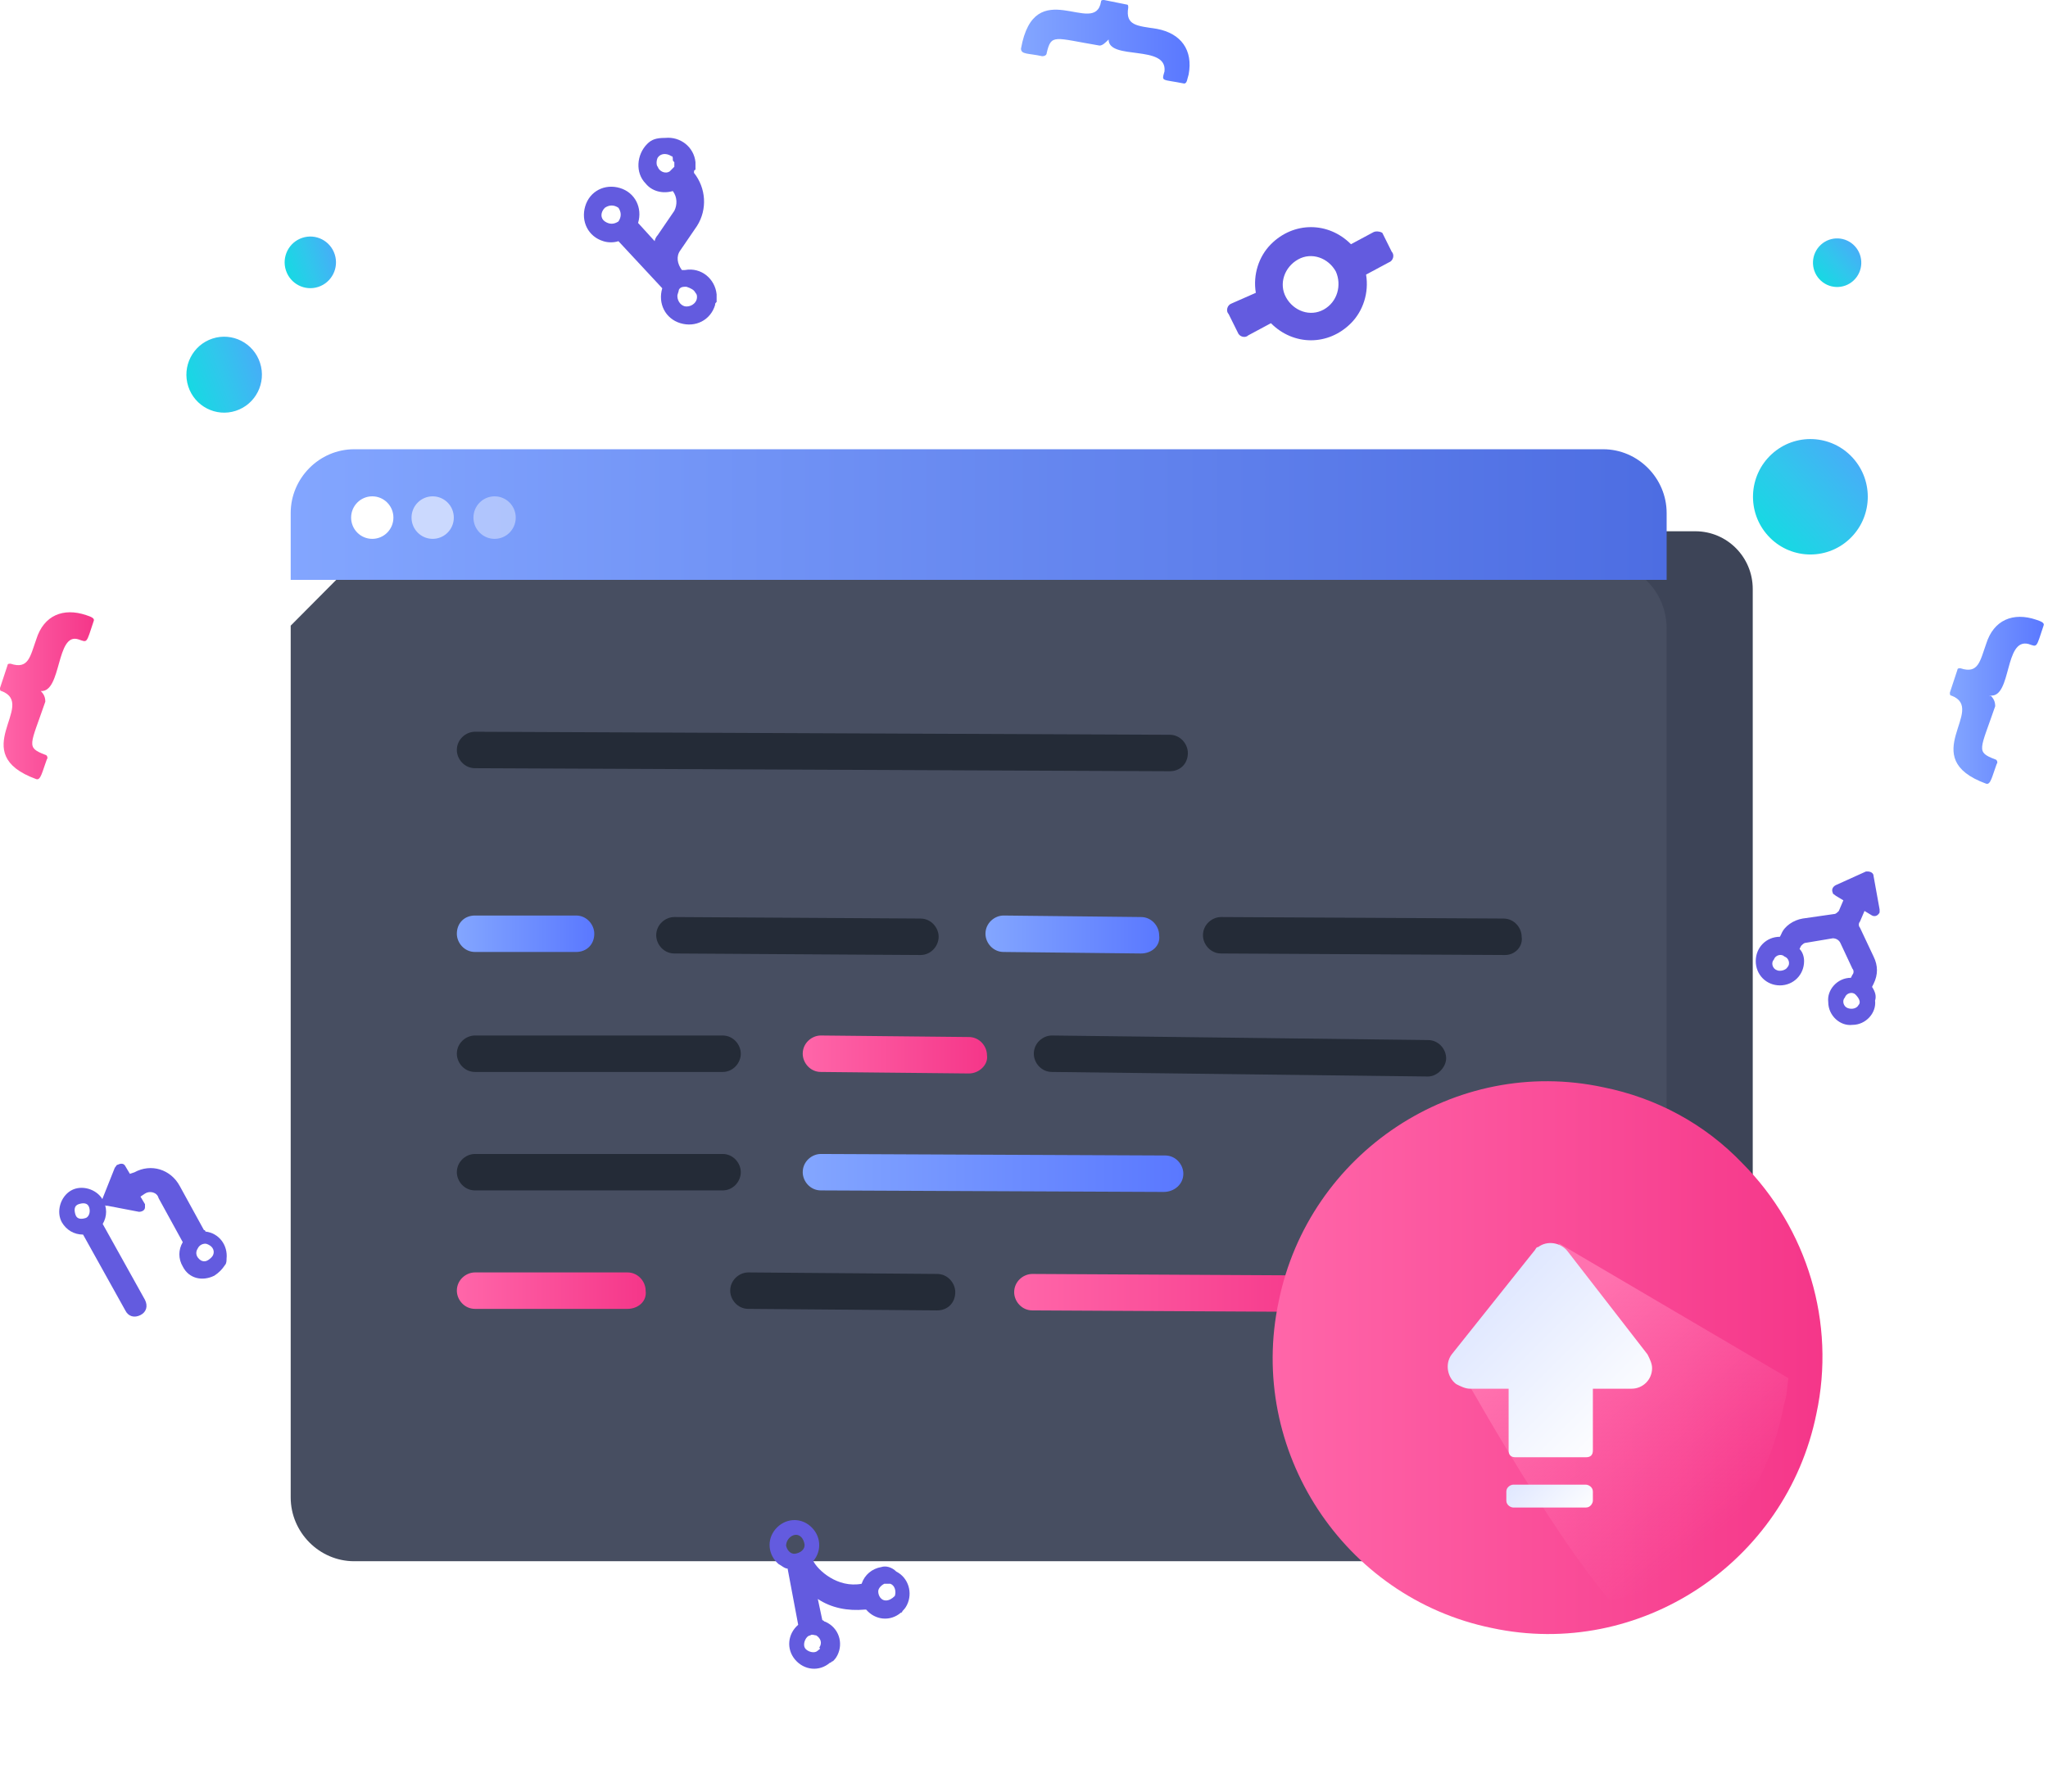 <svg width="200" height="175" viewBox="0 0 200 175" fill="none" xmlns="http://www.w3.org/2000/svg">
<path d="M23.03 40.126C24.967 39.492 26.027 37.4 25.397 35.452C24.768 33.504 22.688 32.438 20.751 33.071C18.814 33.705 17.755 35.797 18.384 37.745C19.014 39.693 21.094 40.759 23.03 40.126Z" fill="url(#paint0_linear)"/>
<path d="M31.08 28.025C32.397 27.594 33.117 26.171 32.689 24.847C32.261 23.522 30.847 22.797 29.53 23.228C28.213 23.658 27.492 25.081 27.92 26.406C28.348 27.73 29.763 28.455 31.08 28.025Z" fill="url(#paint1_linear)"/>
<path d="M180.577 52.686C182.862 50.585 183.022 47.02 180.934 44.721C178.845 42.423 175.3 42.262 173.015 44.363C170.73 46.463 170.57 50.029 172.659 52.327C174.747 54.626 178.292 54.786 180.577 52.686Z" fill="url(#paint2_linear)"/>
<path d="M181 27.412C181.962 26.528 182.029 25.027 181.15 24.059C180.271 23.091 178.778 23.024 177.816 23.908C176.854 24.792 176.787 26.294 177.666 27.261C178.545 28.229 180.038 28.297 181 27.412Z" fill="url(#paint3_linear)"/>
<path d="M57.593 57.234V65.245V129.333C57.593 132.3 59.953 134.674 62.755 134.674H166.003C168.953 134.674 171.166 132.3 171.166 129.333V65.245V57.531C171.166 54.415 168.658 51.893 165.561 51.893H62.755L57.593 57.234Z" fill="#3D4457"/>
<g filter="url(#filter0_d)">
<path d="M28.388 50.113V59.608V135.267C28.388 138.679 31.191 141.498 34.583 141.498H156.563C159.955 141.498 162.758 138.679 162.758 135.267V59.608V50.41C162.758 46.701 159.808 43.882 156.268 43.882H34.583L28.388 50.113Z" fill="#474E61"/>
</g>
<path d="M122.786 56.641H28.388V50.113C28.388 46.701 31.191 43.882 34.583 43.882H156.563C159.955 43.882 162.758 46.701 162.758 50.113V56.641H141.961H122.786Z" fill="url(#paint4_linear)"/>
<path d="M36.354 52.635C37.494 52.635 38.419 51.705 38.419 50.558C38.419 49.411 37.494 48.481 36.354 48.481C35.213 48.481 34.289 49.411 34.289 50.558C34.289 51.705 35.213 52.635 36.354 52.635Z" fill="white"/>
<path opacity="0.6" d="M42.253 52.635C43.394 52.635 44.318 51.705 44.318 50.558C44.318 49.411 43.394 48.481 42.253 48.481C41.113 48.481 40.188 49.411 40.188 50.558C40.188 51.705 41.113 52.635 42.253 52.635Z" fill="white"/>
<path opacity="0.4" d="M48.3 52.635C49.441 52.635 50.365 51.705 50.365 50.558C50.365 49.411 49.441 48.481 48.3 48.481C47.16 48.481 46.235 49.411 46.235 50.558C46.235 51.705 47.16 52.635 48.3 52.635Z" fill="white"/>
<path d="M89.895 93.284L65.853 93.135C64.82 93.135 64.083 92.245 64.083 91.355C64.083 90.317 64.968 89.575 65.853 89.575L89.895 89.723C90.927 89.723 91.665 90.613 91.665 91.503C91.665 92.393 90.927 93.284 89.895 93.284Z" fill="#242B37"/>
<path d="M146.977 93.284L119.247 93.135C118.215 93.135 117.477 92.245 117.477 91.355C117.477 90.317 118.362 89.575 119.247 89.575L146.829 89.723C147.862 89.723 148.599 90.613 148.599 91.503C148.747 92.393 148.009 93.284 146.977 93.284Z" fill="#242B37"/>
<path d="M128.539 128.146L100.81 127.998C99.778 127.998 99.04 127.108 99.04 126.218C99.04 125.179 99.925 124.438 100.81 124.438L128.539 124.586C129.572 124.586 130.309 125.476 130.309 126.366C130.309 127.405 129.424 128.146 128.539 128.146Z" fill="url(#paint5_linear)"/>
<path d="M111.429 93.135L98.007 92.987C96.975 92.987 96.237 92.097 96.237 91.207C96.237 90.168 97.122 89.427 98.007 89.427L111.429 89.575C112.462 89.575 113.199 90.465 113.199 91.355C113.347 92.394 112.462 93.135 111.429 93.135Z" fill="url(#paint6_linear)"/>
<path d="M56.266 92.987H46.383C45.351 92.987 44.614 92.097 44.614 91.207C44.614 90.168 45.351 89.427 46.383 89.427H56.266C57.298 89.427 58.036 90.317 58.036 91.207C58.036 92.245 57.298 92.987 56.266 92.987Z" fill="url(#paint7_linear)"/>
<path d="M94.615 104.855L80.16 104.707C79.128 104.707 78.391 103.817 78.391 102.926C78.391 101.888 79.275 101.146 80.16 101.146L94.615 101.295C95.648 101.295 96.385 102.185 96.385 103.075C96.533 103.965 95.648 104.855 94.615 104.855Z" fill="url(#paint8_linear)"/>
<path d="M139.454 105.152L102.727 104.707C101.695 104.707 100.958 103.817 100.958 102.926C100.958 101.888 101.842 101.146 102.727 101.146L139.454 101.591C140.487 101.591 141.224 102.481 141.224 103.372C141.224 104.262 140.339 105.152 139.454 105.152Z" fill="#242B37"/>
<path d="M70.573 104.707H46.383C45.351 104.707 44.614 103.817 44.614 102.926C44.614 101.888 45.498 101.146 46.383 101.146H70.573C71.605 101.146 72.343 102.036 72.343 102.926C72.343 103.817 71.605 104.707 70.573 104.707Z" fill="#242B37"/>
<path d="M113.642 116.427L80.16 116.278C79.128 116.278 78.391 115.388 78.391 114.498C78.391 113.46 79.275 112.718 80.16 112.718L113.79 112.866C114.822 112.866 115.56 113.756 115.56 114.646C115.56 115.685 114.675 116.427 113.642 116.427Z" fill="url(#paint9_linear)"/>
<path d="M70.573 116.278H46.383C45.351 116.278 44.614 115.388 44.614 114.498C44.614 113.46 45.498 112.718 46.383 112.718H70.573C71.605 112.718 72.343 113.608 72.343 114.498C72.343 115.388 71.605 116.278 70.573 116.278Z" fill="#242B37"/>
<path d="M91.517 127.998L73.08 127.849C72.048 127.849 71.31 126.959 71.31 126.069C71.31 125.031 72.195 124.289 73.08 124.289L91.517 124.437C92.55 124.437 93.287 125.328 93.287 126.218C93.287 127.256 92.55 127.998 91.517 127.998Z" fill="#242B37"/>
<path d="M61.281 127.849H46.383C45.351 127.849 44.614 126.959 44.614 126.069C44.614 125.031 45.498 124.289 46.383 124.289H61.281C62.313 124.289 63.051 125.179 63.051 126.069C63.198 127.108 62.313 127.849 61.281 127.849Z" fill="url(#paint10_linear)"/>
<path d="M114.232 75.333L46.383 75.036C45.351 75.036 44.614 74.146 44.614 73.256C44.614 72.218 45.498 71.476 46.383 71.476L114.232 71.772C115.264 71.772 116.002 72.663 116.002 73.553C116.002 74.591 115.264 75.333 114.232 75.333Z" fill="#242B37"/>
<path d="M3.982 67.5C4.277 67.797 4.425 68.093 4.425 68.538C2.95 72.841 2.507 72.989 4.425 73.731C4.572 73.731 4.72 74.027 4.572 74.176C4.13 75.362 3.982 76.253 3.54 76.104C-3.392 73.582 3.687 68.835 0.147 67.5C-2.25282e-06 67.5 0 67.352 0 67.203L0.737 64.978C0.737 64.829 0.885 64.829 1.032 64.829C2.802 65.423 2.95 64.088 3.54 62.456C4.277 60.082 6.195 59.34 8.407 60.082C8.85 60.231 9.292 60.379 9.145 60.676C8.407 62.901 8.555 62.753 7.67 62.456C5.457 61.714 6.047 67.648 3.982 67.5Z" fill="url(#paint11_linear)"/>
<path d="M194.4 67.945C194.253 67.945 194.253 68.093 194.4 67.945C194.695 68.242 194.843 68.538 194.843 68.983C193.368 73.286 192.925 73.434 194.843 74.176C194.99 74.176 195.138 74.472 194.99 74.621C194.548 75.808 194.4 76.698 193.958 76.549C187.025 74.027 194.105 69.28 190.565 67.945C190.418 67.945 190.418 67.797 190.418 67.648L191.155 65.423C191.155 65.275 191.303 65.275 191.45 65.275C193.22 65.868 193.368 64.533 193.958 62.901C194.695 60.527 196.613 59.786 198.825 60.527C199.268 60.676 199.71 60.824 199.563 61.121C198.825 63.346 198.973 63.198 198.088 62.901C195.728 62.308 196.465 68.093 194.4 67.945Z" fill="url(#paint12_linear)"/>
<path d="M108.262 3.857C108.115 3.709 108.115 3.709 108.262 3.857C107.967 4.154 107.672 4.451 107.377 4.451C102.952 3.709 102.657 3.264 102.215 5.192C102.215 5.341 102.067 5.489 101.772 5.489C100.445 5.192 99.707 5.341 99.707 4.747C101.035 -2.67 106.935 3.709 107.525 0.148C107.525 -8.51086e-07 107.672 0 107.82 0L110.032 0.445C110.18 0.445 110.18 0.593 110.18 0.742C109.885 2.522 111.065 2.522 112.982 2.819C115.342 3.264 116.522 4.896 116.08 7.269C115.932 7.714 115.932 8.159 115.637 8.159C113.425 7.714 113.425 8.011 113.72 6.973C114.015 4.302 108.262 5.934 108.262 3.857Z" fill="url(#paint13_linear)"/>
<path d="M63.198 14.064C62.165 15.102 62.018 16.883 63.05 17.921C63.64 18.663 64.673 18.959 65.705 18.663C66.148 19.256 66.148 19.998 65.853 20.591L64.23 22.965C64.083 23.113 63.935 23.41 63.935 23.558L62.313 21.778C62.755 20.295 62.018 18.811 60.543 18.366C59.068 17.921 57.593 18.663 57.15 20.146C56.708 21.63 57.445 23.113 58.92 23.558C59.363 23.707 59.953 23.707 60.395 23.558L64.673 28.157C64.23 29.641 64.968 31.124 66.443 31.569C67.918 32.014 69.393 31.273 69.835 29.789C69.835 29.641 69.835 29.641 69.983 29.492C69.983 29.196 69.983 28.899 69.983 28.751C69.835 27.267 68.508 26.08 66.885 26.377C66.738 26.377 66.738 26.377 66.59 26.377C66.148 25.784 66 25.042 66.443 24.448L68.065 22.075C69.098 20.443 68.95 18.366 67.77 16.883C67.77 16.734 67.77 16.586 67.918 16.586C67.918 16.289 67.918 15.992 67.918 15.844C67.77 14.361 66.443 13.322 64.968 13.47C64.083 13.47 63.64 13.619 63.198 14.064ZM59.068 20.295C59.51 19.998 59.953 19.998 60.395 20.295C60.69 20.74 60.69 21.185 60.395 21.63C59.953 21.927 59.51 21.927 59.068 21.63C58.625 21.333 58.625 20.74 59.068 20.295ZM67.918 28.602C68.065 28.751 68.065 28.899 68.065 29.047C68.065 29.492 67.623 29.938 67.033 29.938C66.59 29.938 66.148 29.492 66.148 28.899C66.148 28.751 66.295 28.454 66.295 28.306C66.443 28.009 66.738 28.009 67.033 28.009C67.475 28.157 67.77 28.306 67.918 28.602ZM64.23 15.399C64.525 14.954 65.115 14.954 65.558 15.251C65.705 15.251 65.705 15.399 65.705 15.547C65.705 15.696 65.705 15.696 65.853 15.844C65.853 15.992 65.853 15.992 65.853 16.141C65.853 16.289 65.853 16.289 65.853 16.289C65.705 16.438 65.558 16.586 65.41 16.734C64.968 17.031 64.378 16.734 64.23 16.289C64.083 16.141 64.083 15.696 64.23 15.399Z" fill="#635BDF"/>
<path d="M134.144 22.668L131.931 23.855C129.719 21.63 126.326 21.63 124.114 23.855C122.934 25.042 122.344 26.822 122.639 28.602L120.279 29.641C119.837 29.789 119.689 30.383 119.984 30.679L120.869 32.459C121.017 32.904 121.607 33.053 121.902 32.756L124.114 31.569C126.326 33.795 129.719 33.795 131.931 31.569C133.111 30.383 133.701 28.602 133.406 26.822L135.619 25.635C136.061 25.487 136.209 24.893 135.914 24.597L135.029 22.817C135.029 22.668 134.439 22.52 134.144 22.668ZM129.276 30.234C127.949 30.976 126.326 30.383 125.589 29.047C124.851 27.712 125.441 26.08 126.769 25.339C128.096 24.597 129.719 25.19 130.456 26.525C131.046 27.86 130.604 29.492 129.276 30.234Z" fill="#635BDF"/>
<path d="M19.912 120.147L17.552 115.845C16.668 114.213 14.75 113.62 13.128 114.51L12.685 114.658L12.243 113.916C12.095 113.62 11.8 113.62 11.505 113.768C11.358 113.768 11.358 113.916 11.21 114.065L10.03 117.032C9.883 117.329 10.03 117.625 10.325 117.774C10.325 117.774 10.325 117.774 10.473 117.774L13.57 118.367C13.865 118.367 14.16 118.219 14.16 117.922C14.16 117.774 14.16 117.625 14.16 117.625L13.718 116.883L14.16 116.587C14.603 116.29 15.34 116.438 15.488 117.032L17.848 121.334C17.405 122.076 17.405 122.966 17.848 123.708C18.438 124.894 19.765 125.191 20.945 124.598C21.387 124.301 21.682 124.004 21.977 123.559C22.125 123.411 22.125 123.114 22.125 122.966C22.272 121.631 21.387 120.444 20.06 120.296C20.06 120.147 19.912 120.147 19.912 120.147ZM19.617 123.114C19.47 123.114 19.47 123.114 19.617 123.114C19.175 122.818 19.027 122.373 19.322 121.927C19.47 121.631 19.765 121.482 20.06 121.482C20.207 121.482 20.502 121.631 20.65 121.779C20.945 122.076 20.945 122.521 20.65 122.818C20.207 123.263 19.912 123.263 19.617 123.114Z" fill="#635BDF"/>
<path d="M6.933 116.29C5.9 116.883 5.458 118.367 6.048 119.405C6.49 120.147 7.228 120.592 8.113 120.592L12.242 128.01C12.537 128.603 13.127 128.752 13.717 128.455C14.307 128.158 14.455 127.565 14.16 126.971L10.03 119.554C10.473 118.812 10.473 117.922 10.03 117.18C9.44 116.142 7.965 115.697 6.933 116.29ZM8.408 118.96C7.965 119.109 7.523 119.109 7.375 118.664C7.228 118.219 7.228 117.773 7.67 117.625C8.113 117.477 8.555 117.477 8.703 117.922C8.85 118.367 8.703 118.812 8.408 118.96Z" fill="#635BDF"/>
<path d="M182.817 96.399L182.965 96.102C183.407 95.212 183.407 94.322 182.965 93.432L181.637 90.613C181.49 90.465 181.49 90.168 181.637 90.02L182.08 88.981L182.817 89.426C183.112 89.575 183.407 89.426 183.555 89.13C183.555 88.981 183.555 88.833 183.555 88.833L182.965 85.569C182.965 85.273 182.67 85.124 182.375 85.124H182.227L179.277 86.459C178.982 86.608 178.835 86.904 178.982 87.201C178.982 87.35 179.13 87.35 179.277 87.498L180.015 87.943L179.572 88.981C179.425 89.13 179.277 89.278 179.13 89.278L176.032 89.723C175.147 89.871 174.263 90.465 173.968 91.207L173.82 91.503C172.493 91.503 171.46 92.542 171.46 93.877C171.46 95.212 172.493 96.251 173.82 96.251C175.147 96.251 176.18 95.212 176.18 93.877C176.18 93.432 176.032 92.987 175.737 92.69L175.885 92.393C176.032 92.245 176.18 92.097 176.327 92.097L178.982 91.652C179.277 91.652 179.572 91.8 179.72 92.097L180.9 94.619C181.047 94.767 181.047 95.064 180.9 95.212L180.752 95.509C179.425 95.509 178.392 96.696 178.54 97.882C178.54 99.218 179.72 100.256 180.9 100.108C182.227 100.108 183.26 98.921 183.112 97.734C183.26 97.289 183.112 96.844 182.817 96.399ZM173.525 94.767C173.083 94.619 172.935 94.025 173.23 93.729C173.378 93.284 173.968 93.135 174.263 93.432C174.705 93.58 174.853 94.174 174.558 94.47C174.41 94.767 173.82 94.915 173.525 94.767ZM180.457 98.476C180.015 98.328 179.867 97.734 180.162 97.437C180.31 96.992 180.9 96.844 181.195 97.141C181.49 97.437 181.785 97.882 181.49 98.179C181.342 98.476 180.9 98.624 180.457 98.476Z" fill="#635BDF"/>
<path d="M177.381 138.101C174.431 152.64 160.124 162.133 145.669 159.018C131.214 156.051 121.774 141.661 124.872 127.122C127.822 112.584 142.129 103.09 156.584 106.205C161.746 107.244 166.466 109.766 170.153 113.623C176.496 120.002 179.298 129.2 177.381 138.101Z" fill="url(#paint14_linear)"/>
<path d="M174.643 134.614C174.509 135.545 174.509 136.321 174.241 137.097C172.366 147.188 165.537 154.639 157.235 156.347C151.209 149.361 142.209 133.061 142.209 133.061L144.782 129.18L155.226 127.317L152.189 121.418L174.643 134.614Z" fill="url(#paint15_linear)"/>
<path d="M86.06 153.069C85.175 153.218 84.437 153.811 84.142 154.701C81.782 155.146 79.865 153.366 79.422 152.476C80.307 151.437 80.16 149.954 79.127 149.064C78.095 148.174 76.62 148.322 75.735 149.36C74.85 150.399 74.998 151.882 76.03 152.773C76.325 152.921 76.62 153.218 76.915 153.218L77.948 158.707C76.915 159.597 76.767 161.08 77.653 162.119C78.537 163.157 80.012 163.306 81.045 162.415C81.192 162.415 81.192 162.267 81.34 162.267C81.487 162.119 81.635 161.97 81.782 161.674C82.372 160.487 81.93 159.003 80.602 158.41C80.455 158.41 80.455 158.262 80.307 158.262L79.865 156.185C81.192 157.075 82.815 157.371 84.437 157.223H84.585C85.47 158.262 86.945 158.41 87.977 157.52C88.125 157.52 88.125 157.371 88.125 157.371C88.272 157.223 88.42 157.075 88.567 156.778C89.157 155.591 88.715 154.108 87.535 153.514C87.092 153.069 86.502 152.921 86.06 153.069ZM77.505 149.954C77.948 149.806 78.39 150.102 78.537 150.696C78.685 151.141 78.39 151.586 77.8 151.734C77.358 151.882 76.915 151.586 76.767 150.992C76.767 150.547 77.062 150.102 77.505 149.954ZM79.865 161.229C79.57 161.525 78.98 161.377 78.685 161.08C78.39 160.784 78.537 160.19 78.832 159.893C78.832 159.893 78.98 159.745 79.127 159.745C79.275 159.597 79.57 159.745 79.717 159.745C80.16 160.042 80.307 160.487 80.012 160.932C80.16 161.08 80.012 161.08 79.865 161.229ZM86.502 156.333C86.06 156.333 85.765 155.888 85.765 155.443C85.765 155.146 86.06 154.849 86.355 154.701C86.502 154.701 86.797 154.701 86.945 154.701C87.387 154.849 87.535 155.443 87.387 155.888C87.092 156.185 86.797 156.333 86.502 156.333Z" fill="#635BDF"/>
<path d="M153.108 122.254C152.441 121.361 151.106 121.138 150.217 121.808C149.994 121.808 149.994 122.031 149.772 122.254L141.766 132.298C141.098 133.191 141.321 134.53 142.21 135.2C142.655 135.423 143.1 135.646 143.545 135.646H147.326V141.672C147.326 142.119 147.548 142.342 147.993 142.342H149.327H154.887C155.332 142.342 155.554 142.119 155.554 141.672V135.646H159.335C160.447 135.646 161.337 134.753 161.337 133.637C161.337 133.191 161.114 132.744 160.892 132.298L153.108 122.254Z" fill="url(#paint16_linear)"/>
<path d="M147.77 145.02H154.887C155.11 145.02 155.554 145.243 155.554 145.69V146.583C155.554 146.806 155.332 147.252 154.887 147.252H147.77C147.548 147.252 147.103 147.029 147.103 146.583V145.69C147.103 145.243 147.548 145.02 147.77 145.02Z" fill="url(#paint17_linear)"/>
<defs>
<filter id="filter0_d" x="6.388" y="32.882" width="178.369" height="141.615" filterUnits="userSpaceOnUse" color-interpolation-filters="sRGB">
<feFlood flood-opacity="0" result="BackgroundImageFix"/>
<feColorMatrix in="SourceAlpha" type="matrix" values="0 0 0 0 0 0 0 0 0 0 0 0 0 0 0 0 0 0 127 0"/>
<feOffset dy="11"/>
<feGaussianBlur stdDeviation="11"/>
<feColorMatrix type="matrix" values="0 0 0 0 0 0 0 0 0 0 0 0 0 0 0 0 0 0 0.18 0"/>
<feBlend mode="normal" in2="BackgroundImageFix" result="effect1_dropShadow"/>
<feBlend mode="normal" in="SourceGraphic" in2="effect1_dropShadow" result="shape"/>
</filter>
<linearGradient id="paint0_linear" x1="18.384" y1="37.745" x2="25.405" y2="35.476" gradientUnits="userSpaceOnUse">
<stop stop-color="#16D9E3"/>
<stop offset="0.47" stop-color="#30C7EC"/>
<stop offset="1" stop-color="#46AEF7"/>
</linearGradient>
<linearGradient id="paint1_linear" x1="27.92" y1="26.406" x2="32.694" y2="24.863" gradientUnits="userSpaceOnUse">
<stop stop-color="#16D9E3"/>
<stop offset="0.47" stop-color="#30C7EC"/>
<stop offset="1" stop-color="#46AEF7"/>
</linearGradient>
<linearGradient id="paint2_linear" x1="172.659" y1="52.327" x2="180.977" y2="44.769" gradientUnits="userSpaceOnUse">
<stop stop-color="#16D9E3"/>
<stop offset="0.47" stop-color="#30C7EC"/>
<stop offset="1" stop-color="#46AEF7"/>
</linearGradient>
<linearGradient id="paint3_linear" x1="177.666" y1="27.261" x2="181.168" y2="24.079" gradientUnits="userSpaceOnUse">
<stop stop-color="#16D9E3"/>
<stop offset="0.47" stop-color="#30C7EC"/>
<stop offset="1" stop-color="#46AEF7"/>
</linearGradient>
<linearGradient id="paint4_linear" x1="27.727" y1="50.259" x2="162.599" y2="50.259" gradientUnits="userSpaceOnUse">
<stop stop-color="#83A6FF"/>
<stop offset="1" stop-color="#4D6DE2"/>
</linearGradient>
<linearGradient id="paint5_linear" x1="99.032" y1="126.248" x2="130.31" y2="126.248" gradientUnits="userSpaceOnUse">
<stop stop-color="#FF66A9"/>
<stop offset="1" stop-color="#F53689"/>
</linearGradient>
<linearGradient id="paint6_linear" x1="96.254" y1="91.297" x2="113.294" y2="91.297" gradientUnits="userSpaceOnUse">
<stop stop-color="#83A6FF"/>
<stop offset="1" stop-color="#5A78FF"/>
</linearGradient>
<linearGradient id="paint7_linear" x1="44.589" y1="91.153" x2="58.088" y2="91.153" gradientUnits="userSpaceOnUse">
<stop stop-color="#83A6FF"/>
<stop offset="1" stop-color="#5A78FF"/>
</linearGradient>
<linearGradient id="paint8_linear" x1="78.397" y1="102.934" x2="96.473" y2="102.934" gradientUnits="userSpaceOnUse">
<stop stop-color="#FF66A9"/>
<stop offset="1" stop-color="#F53689"/>
</linearGradient>
<linearGradient id="paint9_linear" x1="78.4" y1="114.56" x2="115.523" y2="114.56" gradientUnits="userSpaceOnUse">
<stop stop-color="#83A6FF"/>
<stop offset="1" stop-color="#5A78FF"/>
</linearGradient>
<linearGradient id="paint10_linear" x1="44.599" y1="126.015" x2="63.143" y2="126.015" gradientUnits="userSpaceOnUse">
<stop stop-color="#FF66A9"/>
<stop offset="1" stop-color="#F53689"/>
</linearGradient>
<linearGradient id="paint11_linear" x1="0.003" y1="67.671" x2="9.21" y2="67.671" gradientUnits="userSpaceOnUse">
<stop stop-color="#FF66A9"/>
<stop offset="1" stop-color="#F53689"/>
</linearGradient>
<linearGradient id="paint12_linear" x1="190.515" y1="68.514" x2="199.682" y2="68.514" gradientUnits="userSpaceOnUse">
<stop stop-color="#83A6FF"/>
<stop offset="1" stop-color="#5A78FF"/>
</linearGradient>
<linearGradient id="paint13_linear" x1="99.694" y1="4.005" x2="116.121" y2="4.005" gradientUnits="userSpaceOnUse">
<stop stop-color="#83A6FF"/>
<stop offset="1" stop-color="#5A78FF"/>
</linearGradient>
<linearGradient id="paint14_linear" x1="124.303" y1="131.644" x2="178.19" y2="131.644" gradientUnits="userSpaceOnUse">
<stop stop-color="#FF66A9"/>
<stop offset="1" stop-color="#F53689"/>
</linearGradient>
<linearGradient id="paint15_linear" x1="151.568" y1="128.846" x2="168.489" y2="148.99" gradientUnits="userSpaceOnUse">
<stop stop-color="#FF72AF"/>
<stop offset="1" stop-color="#FE5FA4" stop-opacity="0"/>
</linearGradient>
<linearGradient id="paint16_linear" x1="131.581" y1="113.478" x2="158.96" y2="140.759" gradientUnits="userSpaceOnUse">
<stop offset="0.011" stop-color="#C2D1FF"/>
<stop offset="1" stop-color="white"/>
</linearGradient>
<linearGradient id="paint17_linear" x1="143.75" y1="138.411" x2="154.305" y2="148.928" gradientUnits="userSpaceOnUse">
<stop offset="0.011" stop-color="#C2D1FF"/>
<stop offset="1" stop-color="white"/>
</linearGradient>
</defs>
</svg>
